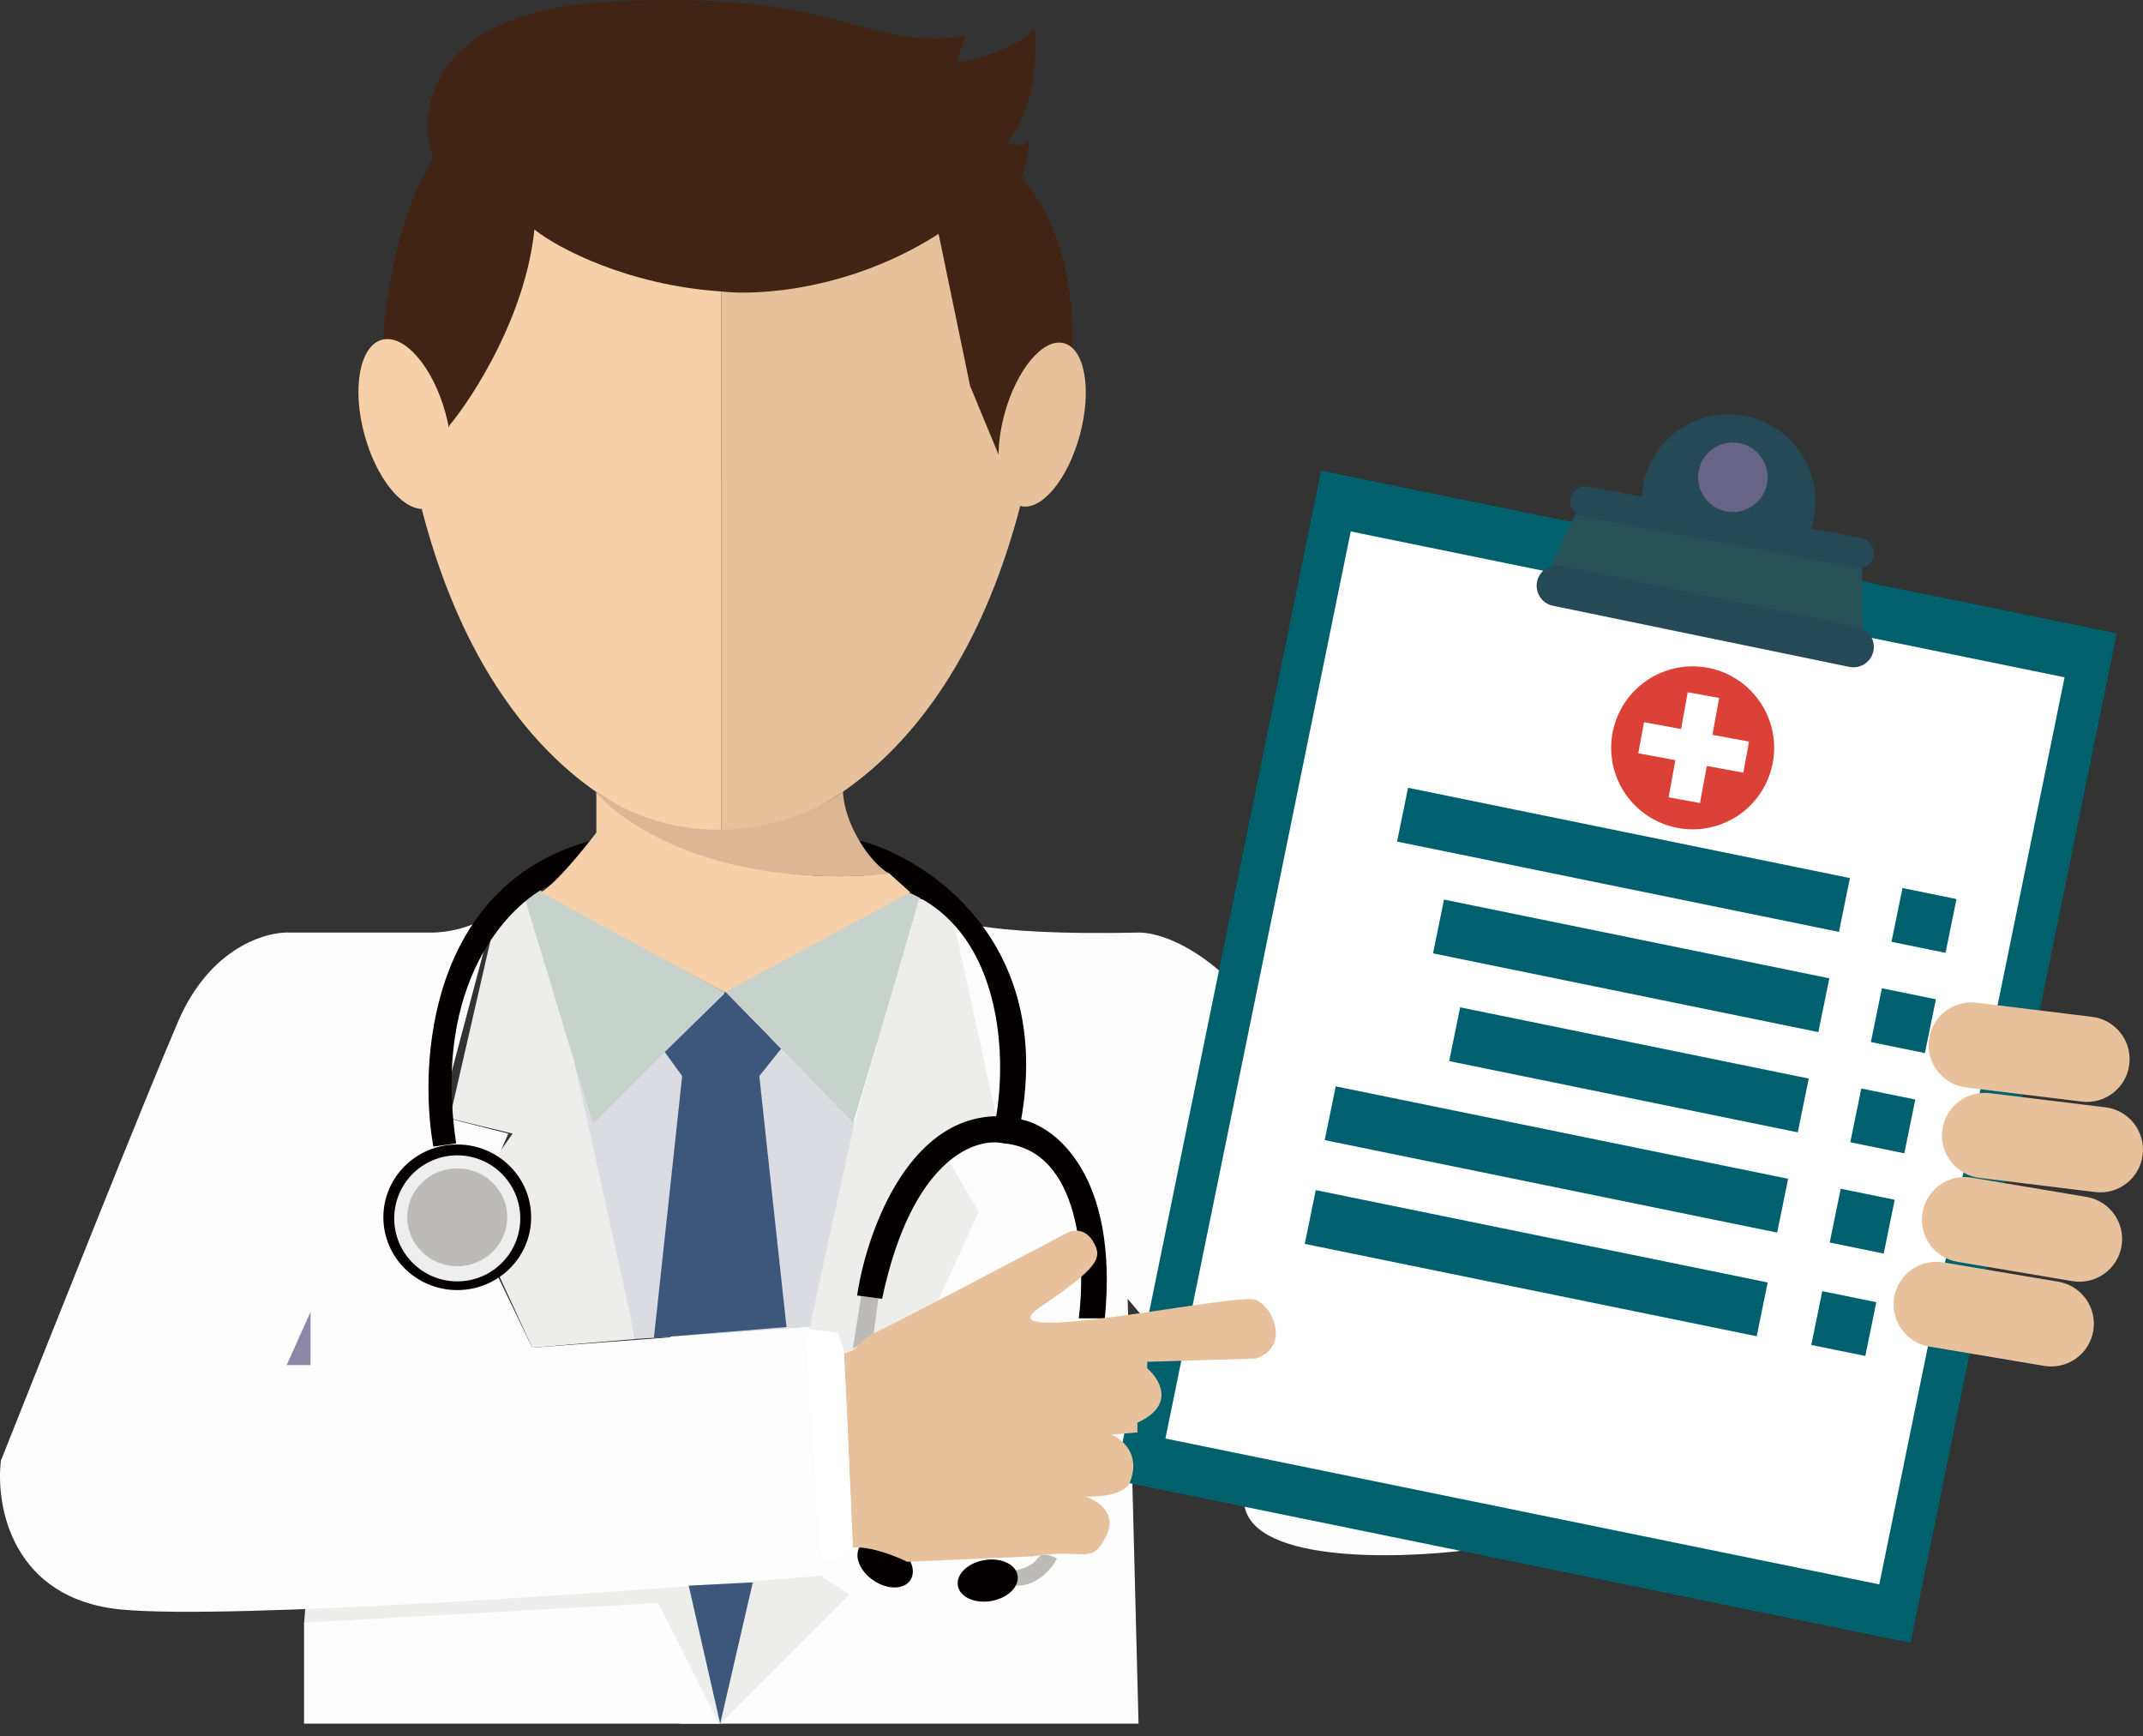 <svg width="100" height="81" viewBox="0 0 100 81" fill="none" xmlns="http://www.w3.org/2000/svg">
<rect x="0" y="0" width="100" height="81" fill="#333333" stroke="none"/>
<path d="M53.178 43.513C45.674 43.675 43.765 42.871 43.748 42.448L31.021 52.183L31.731 80.424H53.128L52.62 60.6L53.685 61.867C55.156 63.304 58.086 66.927 58.046 69.929C58.005 72.93 65.059 72.768 68.592 72.312L59.719 48.735C57.204 44.557 54.311 43.513 53.178 43.513Z" fill="#FDFDFE"/>
<path d="M20.222 7.413C18.518 10.049 17.957 14.156 17.889 15.88L18.447 20.291L44.965 23.84L50.035 16.134C50.156 11.753 48.497 9.103 47.652 8.326C47.814 8.042 47.99 7.024 48.057 6.551C47.692 6.916 47.195 6.771 46.993 6.652C48.372 4.989 48.412 2.41 48.26 1.329C47.571 2.221 45.539 2.782 44.61 2.951L45.066 1.684C40.148 2.393 39.539 -0.446 28.689 0.061C20.009 0.467 19.427 5.131 20.222 7.413Z" fill="#412413"/>
<path d="M98.778 29.55L61.645 21.963L52.021 69.066L89.153 76.653L98.778 29.55Z" fill="#00616D"/>
<path d="M96.341 31.603L63.03 24.797L54.383 67.12L87.694 73.926L96.341 31.603Z" fill="white"/>
<path fill-rule="evenodd" clip-rule="evenodd" d="M86.324 40.97L65.705 36.757L65.192 39.267L85.812 43.48L86.324 40.97ZM85.363 45.647L67.383 41.973L66.87 44.483L84.851 48.157L85.363 45.647ZM68.136 47.001L84.402 50.324L83.89 52.834L67.623 49.51L68.136 47.001ZM83.441 55.001L62.329 50.688L61.816 53.197L82.929 57.511L83.441 55.001ZM61.398 55.529L82.487 59.838L81.974 62.348L60.885 58.039L61.398 55.529ZM91.297 41.949L88.777 41.434L88.264 43.944L90.784 44.459L91.297 41.949ZM87.816 46.111L90.336 46.626L89.823 49.136L87.303 48.621L87.816 46.111ZM89.375 51.303L86.855 50.788L86.342 53.298L88.862 53.813L89.375 51.303ZM85.894 55.465L88.414 55.98L87.901 58.49L85.381 57.975L85.894 55.465ZM87.554 60.759L85.034 60.244L84.522 62.754L87.042 63.268L87.554 60.759Z" fill="#00606D"/>
<path d="M78.986 38.696C81.086 38.696 82.788 36.994 82.788 34.894C82.788 32.793 81.086 31.091 78.986 31.091C76.886 31.091 75.183 32.793 75.183 34.894C75.183 36.994 76.886 38.696 78.986 38.696Z" fill="#DB4137"/>
<path d="M80.659 27.44C82.899 27.44 84.715 25.624 84.715 23.384C84.715 21.144 82.899 19.328 80.659 19.328C78.419 19.328 76.603 21.144 76.603 23.384C76.603 25.624 78.419 27.44 80.659 27.44Z" fill="#254957"/>
<path d="M73.814 23.333L86.895 25.97V30.026L71.989 27.238L73.814 23.333Z" fill="#285157"/>
<path fill-rule="evenodd" clip-rule="evenodd" d="M74.113 22.702C73.729 22.63 73.358 22.882 73.286 23.267C73.214 23.651 73.467 24.021 73.851 24.094L86.607 26.494C86.991 26.567 87.361 26.314 87.433 25.93C87.506 25.545 87.253 25.175 86.869 25.103L74.113 22.702ZM72.851 26.397C72.335 26.291 71.831 26.622 71.725 27.138C71.619 27.653 71.951 28.157 72.466 28.264L86.295 31.116C86.81 31.222 87.315 30.89 87.421 30.375C87.527 29.859 87.195 29.355 86.68 29.249L72.851 26.397Z" fill="#254957"/>
<path d="M80.862 23.891C81.758 23.891 82.484 23.165 82.484 22.269C82.484 21.373 81.758 20.646 80.862 20.646C79.966 20.646 79.239 21.373 79.239 22.269C79.239 23.165 79.966 23.891 80.862 23.891Z" fill="#676487"/>
<path fill-rule="evenodd" clip-rule="evenodd" d="M79.908 34.287L80.222 32.566L78.757 32.3L78.444 34.017L76.716 33.698L76.448 35.148L78.18 35.468L77.864 37.202L79.329 37.468L79.644 35.737L81.348 36.052L81.615 34.602L79.908 34.287Z" fill="white"/>
<path d="M26.357 49.09H31.021L33.759 46.302L39.894 52.386L37.917 61.918L29.652 62.476L26.357 49.09Z" fill="#DADCE2"/>
<path fill-rule="evenodd" clip-rule="evenodd" d="M33.81 46.251L43.241 40.927L39.816 52.386L33.81 46.251ZM33.81 46.302L24.177 40.978L27.675 52.437L33.81 46.302Z" fill="#C7D2CC"/>
<path fill-rule="evenodd" clip-rule="evenodd" d="M23.923 52.893L20.982 52.183L23.264 42.245L24.329 41.383L26.762 49.394L29.652 62.476L24.836 62.881L21.692 56.036L23.923 52.893ZM37.765 62.019L39.083 62.171L39.438 63.135L43.089 62.171L45.674 56.544L44.001 53.704L46.486 52.082L44.305 42.093L42.886 41.941L39.843 52.487L37.765 62.019Z" fill="#EDEDEC"/>
<path d="M14.188 75.76L14.34 73.833L33.202 70.284L39.641 74.391L33.607 80.424L14.188 75.76Z" fill="#EDEDEC"/>
<path d="M20.12 43.513C21.013 43.513 21.81 43.242 22.098 43.107H22.909L20.526 52.082L23.72 52.893L21.946 56.898L24.836 62.881L37.663 61.918L38.272 73.529C29.534 74.255 10.781 75.587 5.67 75.1C0.559 74.614 -0.211 70.267 0.042 68.154C2.172 62.78 6.806 51.159 8.307 47.671C9.807 44.182 12.447 43.445 13.58 43.513H20.12Z" fill="#FDFDFE"/>
<path d="M30.717 74.796L14.188 75.709V80.424H33.556L30.717 74.796Z" fill="#FDFDFE"/>
<path d="M39.793 62.932L40.199 60.397H41.01L40.756 62.324L39.793 62.932Z" fill="#BDBBB8"/>
<path d="M48.412 72.718C48.209 73.042 47.652 73.225 47.398 73.275V73.985C48.412 74.026 49.105 73.157 49.325 72.718C49.105 72.582 48.615 72.393 48.412 72.718Z" fill="#BDBBB8"/>
<path fill-rule="evenodd" clip-rule="evenodd" d="M20.222 53.501C19.529 49.631 20.009 41.363 27.472 39.254H40.249C43.325 40.116 49.112 43.919 47.652 52.234C49.224 52.538 52.205 54.82 51.556 61.512H50.339C50.677 58.926 50.45 53.674 46.84 53.349C45.522 53.045 42.541 54.069 41.162 60.6L39.996 60.447C40.401 57.693 42.267 52.163 46.486 52.082C47.06 48.718 46.617 41.809 40.249 41.079C33.881 40.349 27.895 40.91 25.698 41.282C23.754 42.178 20.151 45.845 21.287 53.349L20.222 53.501ZM21.337 60.194C23.241 60.194 24.785 58.673 24.785 56.797C24.785 54.921 23.241 53.4 21.337 53.4C19.433 53.4 17.889 54.921 17.889 56.797C17.889 58.673 19.433 60.194 21.337 60.194ZM47.484 73.506C47.576 74.033 47.026 74.568 46.257 74.702C45.487 74.836 44.789 74.517 44.698 73.99C44.606 73.463 45.156 72.927 45.925 72.794C46.695 72.66 47.393 72.979 47.484 73.506ZM40.763 73.745C41.41 74.182 42.178 74.176 42.477 73.733C42.776 73.289 42.493 72.576 41.846 72.139C41.198 71.703 40.431 71.708 40.131 72.152C39.832 72.595 40.115 73.308 40.763 73.745Z" fill="#050000"/>
<path fill-rule="evenodd" clip-rule="evenodd" d="M33.658 39.001V13.599C35.331 13.801 39.702 13.548 43.798 10.911L45.269 18.01L46.594 21.208C46.603 20.633 46.691 19.995 46.868 19.338C47.431 17.242 48.677 15.754 49.65 16.015C50.624 16.277 50.956 18.189 50.392 20.286C49.829 22.383 48.583 23.87 47.61 23.609C47.602 23.607 47.594 23.604 47.586 23.602L47.601 23.638C44.397 35.887 36.97 38.983 33.658 39.001ZM90.011 48.52C90.144 47.428 91.138 46.652 92.23 46.785L97.625 47.445C98.717 47.579 99.494 48.572 99.36 49.664C99.226 50.756 98.233 51.533 97.141 51.399L91.746 50.739C90.654 50.606 89.877 49.612 90.011 48.52ZM90.636 52.74C90.769 51.649 91.763 50.872 92.855 51.005L98.25 51.666C99.342 51.799 100.119 52.792 99.985 53.884C99.852 54.976 98.858 55.753 97.766 55.62L92.371 54.959C91.279 54.826 90.502 53.832 90.636 52.74ZM92.004 54.947C90.919 54.764 89.892 55.496 89.71 56.581C89.527 57.666 90.259 58.693 91.344 58.875L96.704 59.776C97.789 59.958 98.816 59.226 98.999 58.141C99.181 57.056 98.449 56.029 97.364 55.847L92.004 54.947ZM88.391 60.536C88.574 59.451 89.601 58.719 90.686 58.901L96.046 59.802C97.131 59.984 97.862 61.011 97.68 62.096C97.498 63.181 96.471 63.913 95.386 63.73L90.026 62.83C88.941 62.648 88.209 61.621 88.391 60.536Z" fill="#E6C19B"/>
<path fill-rule="evenodd" clip-rule="evenodd" d="M33.658 39.051V13.599C29.358 13.315 26.052 11.604 24.937 10.709C24.531 14.684 22.131 18.449 20.982 19.835L20.944 19.947C20.902 19.723 20.849 19.495 20.786 19.265C20.189 17.096 18.861 15.569 17.819 15.856C16.777 16.142 16.416 18.133 17.013 20.303C17.553 22.268 18.694 23.706 19.679 23.746C22.851 36.029 30.317 39.068 33.658 39.051ZM27.827 36.972V38.848C27.252 39.609 25.931 41.231 25.241 41.637L33.81 46.302L42.48 41.637L41.466 40.724C38.745 41.147 32.208 40.988 27.827 36.972Z" fill="#F5D0A9"/>
<path d="M39.742 63.033C39.539 63.114 39.421 63.135 39.387 63.135L39.793 72.21C40.604 72.129 41.821 72.616 42.328 72.87L48.209 72.616C50.643 72.21 50.897 73.072 51.606 71.704C52.174 70.608 51.201 69.996 50.643 69.828C52.144 69.868 52.654 69.405 52.722 69.168C53.249 67.87 52.367 67.14 51.86 66.937L53.077 66.836V66.38C54.862 65.569 54.125 64.352 53.533 63.845V63.54L58.603 63.388C60.175 62.881 59.465 61.005 58.603 60.65C57.742 60.295 45.674 62.932 48.514 61.005C51.353 59.079 51.454 58.673 50.998 57.912C50.633 57.304 50.069 57.389 49.832 57.507C47.01 58.994 41.263 62.009 40.858 62.171C40.351 62.374 39.996 62.932 39.742 63.033Z" fill="#E7C19C"/>
<path d="M21.337 59.788C22.961 59.788 24.278 58.472 24.278 56.848C24.278 55.224 22.961 53.907 21.337 53.907C19.713 53.907 18.396 55.224 18.396 56.848C18.396 58.472 19.713 59.788 21.337 59.788Z" fill="#EDEEED"/>
<path d="M21.337 59.079C22.625 59.079 23.669 58.057 23.669 56.797C23.669 55.537 22.625 54.515 21.337 54.515C20.049 54.515 19.005 55.537 19.005 56.797C19.005 58.057 20.049 59.079 21.337 59.079Z" fill="#BCBBB8"/>
<path d="M41.517 40.775C33.607 41.505 29.061 38.51 27.776 36.922C32.644 40.248 37.765 38.155 39.337 36.922C39.377 38.382 40.553 40.251 41.517 40.775Z" fill="#DBB795"/>
<path fill-rule="evenodd" clip-rule="evenodd" d="M33.861 46.302L31.021 49.09L31.833 50.206L30.514 62.425L36.7 61.918L35.432 50.206L36.447 48.938L33.861 46.302ZM32.137 73.985L35.128 73.833L33.607 80.424L32.137 73.985Z" fill="#3C577A"/>
<path d="M39.387 63.236C39.306 61.938 38.17 62.019 37.613 62.222L38.322 72.768C39.296 72.93 39.708 72.363 39.793 72.058C39.691 69.658 39.468 64.534 39.387 63.236Z" fill="white"/>
<path d="M14.492 61.208L13.377 63.693H14.492V61.208Z" fill="#8B89A6"/>
</svg>

